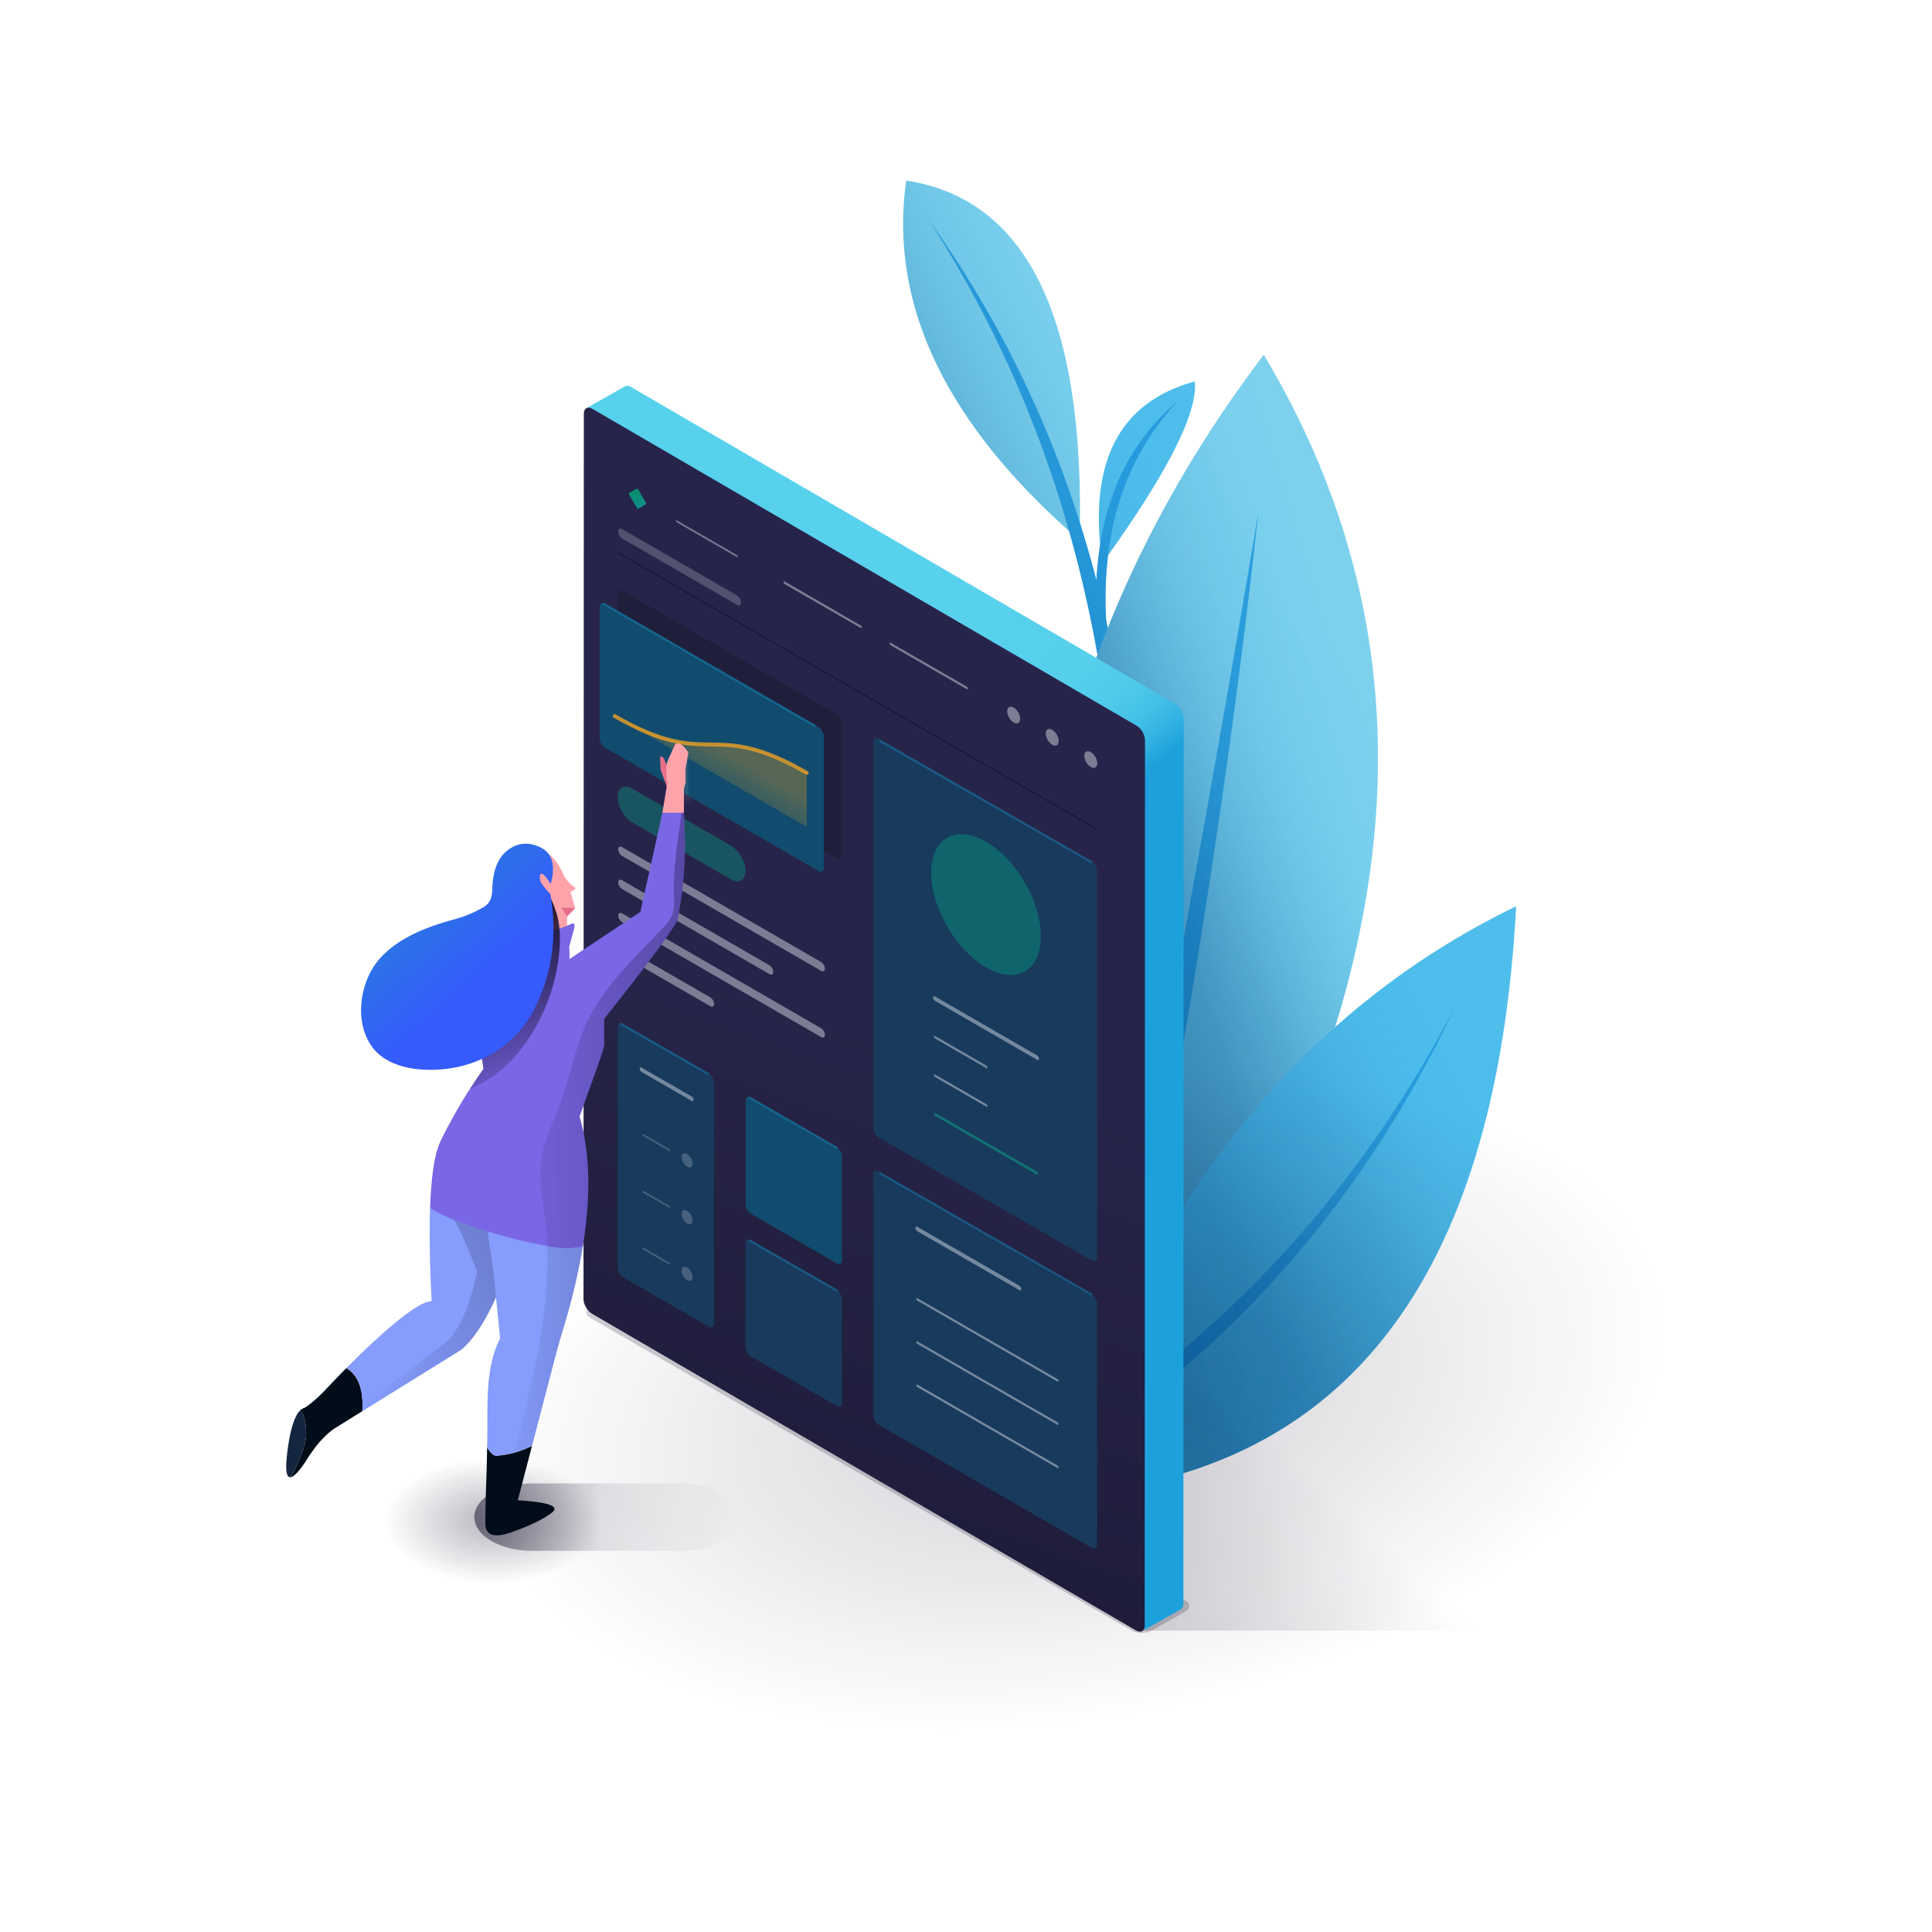<svg xmlns="http://www.w3.org/2000/svg" xmlns:xlink="http://www.w3.org/1999/xlink" viewBox="0 0 2500 2500"><defs><filter id="ac1bd941-4610-4e3a-8acd-55efe79dadec" name="AI_DesenfoqueGaussiano_4"><feGaussianBlur stdDeviation="4"/></filter><linearGradient id="ad0e6846-0ba7-43e0-8098-be5d03b26b52" x1="21.86" y1="32.92" x2="240.46" y2="32.92" gradientUnits="userSpaceOnUse"><stop offset="0" stop-color="#0f0b26" stop-opacity="0.5"/><stop offset="0.48" stop-color="#0f0b26" stop-opacity="0.1"/><stop offset="1" stop-color="#0f0b26" stop-opacity="0"/></linearGradient><linearGradient id="a6b744de-a35e-4922-ae4f-ebf85dc03fa8" x1="1816.58" y1="1110.72" x2="1489.27" y2="1208.78" gradientUnits="userSpaceOnUse"><stop offset="0" stop-color="#7dd1ed" stop-opacity="0.1"/><stop offset="0.15" stop-color="#5bc2ee" stop-opacity="0.1"/><stop offset="0.87" stop-color="#004986" stop-opacity="0.3"/></linearGradient><linearGradient id="b15787ad-5df3-493d-8e7f-c9c651fa00e6" x1="1742.74" y1="880.68" x2="1049.68" y2="1223.9" gradientUnits="userSpaceOnUse"><stop offset="0" stop-color="#7dd1ed" stop-opacity="0.1"/><stop offset="0.15" stop-color="#5bc2ee" stop-opacity="0.1"/><stop offset="0.37" stop-color="#2b83b8" stop-opacity="0.31"/><stop offset="0.59" stop-color="#0b5893" stop-opacity="0.45"/><stop offset="0.76" stop-color="#004986" stop-opacity="0.5"/></linearGradient><radialGradient id="b0b586d1-d36d-49ff-9cda-a8c7816ee796" cx="1044.97" cy="1564.31" r="766.78" gradientTransform="matrix(-0.78, 0.43, 0.62, 0.35, 1239.14, 817.66)" gradientUnits="userSpaceOnUse"><stop offset="0" stop-color="#0f0b26" stop-opacity="0.2"/><stop offset="1" stop-color="#0f0b26" stop-opacity="0"/></radialGradient><linearGradient id="b4eba133-4203-4634-9768-81256f2f9d19" x1="1659.71" y1="1658.41" x2="961.79" y2="2382.82" gradientUnits="userSpaceOnUse"><stop offset="0.15" stop-color="#0f0b26" stop-opacity="0"/><stop offset="0.67" stop-color="#0f0b26" stop-opacity="0.3"/></linearGradient><linearGradient id="ad7a250e-ac06-4c99-84bb-3580b8e97ed2" x1="1321.67" y1="1283.59" x2="1051.07" y2="943.66" gradientUnits="userSpaceOnUse"><stop offset="0.28" stop-color="#1da1dc"/><stop offset="0.35" stop-color="#33b3e2"/><stop offset="0.42" stop-color="#44c0e7"/><stop offset="0.51" stop-color="#4fcaeb"/><stop offset="0.64" stop-color="#56cfec"/><stop offset="1" stop-color="#58d1ed"/></linearGradient><linearGradient id="b940a890-cda1-4251-925f-61a90d03cae2" x1="632.62" y1="2687.39" x2="1466.23" y2="339.94" gradientUnits="userSpaceOnUse"><stop offset="0.01" stop-color="#141226"/><stop offset="0.58" stop-color="#27244b"/><stop offset="0.98" stop-color="#27244b"/><stop offset="1" stop-color="#27244b"/></linearGradient><linearGradient id="ad7451c6-c821-41db-83e3-5978a259f196" x1="-7365.73" y1="-7586.6" x2="-7321.71" y2="-7542.92" gradientTransform="matrix(0.71, 0.41, 0, 0.81, 6038.65, 9812.04)" gradientUnits="userSpaceOnUse"><stop offset="0" stop-color="#00b280"/><stop offset="1" stop-color="#1da8e0"/></linearGradient><linearGradient id="bae7dcd6-541d-469c-973e-38e128bdf371" x1="-7208.4" y1="-7194.54" x2="-7208.4" y2="-7277.06" gradientTransform="matrix(0.71, 0.41, 0, 0.81, 6038.65, 9812.04)" gradientUnits="userSpaceOnUse"><stop offset="0" stop-color="#fcc827" stop-opacity="0.05"/><stop offset="0.98" stop-color="#f9a51f" stop-opacity="0.3"/></linearGradient><radialGradient id="b813e7e1-5ef1-48c8-9d56-fb43298b7d37" cx="868.98" cy="2274.7" r="100.17" gradientTransform="translate(-579.33 125.46) scale(1.4 0.81)" gradientUnits="userSpaceOnUse"><stop offset="0" stop-color="#0f0b26" stop-opacity="0.3"/><stop offset="1" stop-color="#0f0b26" stop-opacity="0"/></radialGradient><linearGradient id="e0b65571-a1b3-498b-bd4f-3898e01b1c32" x1="431.66" y1="1759.71" x2="1506.36" y2="1154.11" gradientUnits="userSpaceOnUse"><stop offset="0" stop-color="#0f0b26" stop-opacity="0"/><stop offset="1" stop-color="#0f0b26"/></linearGradient><linearGradient id="abce1c3e-3ca6-4d2a-b564-71df464d97e6" x1="709.01" y1="1425" x2="624.2" y2="1179.84" xlink:href="#e0b65571-a1b3-498b-bd4f-3898e01b1c32"/><linearGradient id="fc79ec1f-46a8-4bdc-9221-36b70fa83a2e" x1="658.19" y1="1298.84" x2="281.85" y2="884.51" gradientUnits="userSpaceOnUse"><stop offset="0.09" stop-color="#09c997" stop-opacity="0"/><stop offset="1" stop-color="#09c997"/></linearGradient><linearGradient id="eaa8a182-a2f3-44e9-8fbb-5e9913b3a597" x1="543.88" y1="1518.77" x2="1468.83" y2="1498.23" gradientUnits="userSpaceOnUse"><stop offset="0.09" stop-color="#0f0b26" stop-opacity="0"/><stop offset="1" stop-color="#0f0b26"/></linearGradient><linearGradient id="ea9c8e52-02fd-411b-b590-e047a8429ce1" x1="883.85" y1="1052.52" x2="888.85" y2="983.61" gradientUnits="userSpaceOnUse"><stop offset="0.15" stop-color="#d4ecf6" stop-opacity="0"/><stop offset="0.59" stop-color="#718999" stop-opacity="0.25"/><stop offset="0.67" stop-color="#5d7586" stop-opacity="0.3"/></linearGradient><symbol id="e4492c9d-36b4-4ad7-acb0-d60d1dfa57e6" data-name="shadowsvgdark2OK" viewBox="0 0 262 66"><g filter="url(#ac1bd941-4610-4e3a-8acd-55efe79dadec)"><path d="M240.46,32.92c.09,15.15-21,27.43-47.19,27.42H69.36A81.87,81.87,0,0,1,61,59.92c-.78-.08-1.55-.18-2.31-.28s-1.52-.21-2.27-.34-1.49-.25-2.23-.4-1.46-.29-2.17-.46c-1.35-.3-2.66-.65-4-1L46.78,57l-2-.67c-.65-.22-1.29-.46-1.92-.71-1.26-.49-2.48-1-3.65-1.58-.59-.28-1.16-.56-1.73-.86s-1.11-.6-1.65-.91-1.06-.63-1.57-1-1-.66-1.49-1A33,33,0,0,1,30,48.25c-.43-.36-.84-.73-1.24-1.11S28,46.38,27.65,46l-.53-.58a23.09,23.09,0,0,1-1.78-2.25l-.55-.81-.39-.63c-.25-.43-.48-.86-.7-1.29s-.41-.87-.59-1.32-.34-.89-.48-1.34c-.07-.22-.14-.45-.2-.67-.12-.46-.22-.92-.31-1.38a17.35,17.35,0,0,1-.26-2.8c-.08-15.15,21-27.43,47.2-27.43H194.18c1.63,0,3.23.1,4.81.21,1.19.09,2.36.2,3.52.34s2.29.3,3.42.48q2.64.43,5.16,1l1.37.34c1.4.37,2.76.77,4.09,1.21q1,.33,1.95.69a53,53,0,0,1,8,3.71,35.91,35.91,0,0,1,8.18,6.32c.37.39.72.79,1.06,1.19s.65.8,1,1.21a20.28,20.28,0,0,1,1.94,3.17,17.58,17.58,0,0,1,1.44,4,15.25,15.25,0,0,1,.38,2.78C240.45,32.45,240.46,32.68,240.46,32.92Z" fill="url(#ad0e6846-0ba7-43e0-8098-be5d03b26b52)"/></g></symbol></defs><g id="ec721746-21d7-4bbd-a022-4e93e3eaefda" data-name="plant"><path d="M1396.94,699.07q11.54-429.14-224.31-465.42Q1138.6,475.42,1396.94,699.07Z" fill="#7dd1ed"/><path d="M1546.05,493.56Q1398.17,534,1426.45,728.84,1552.3,554.54,1546.05,493.56Z" fill="#4bbcec"/><path d="M1419.14,813.53l12.83-.9q-12.6-180.18,90.85-292.44Q1407.26,617.65,1419.14,813.53Z" fill="#1f96dc"/><path d="M1202.59,285.68l-.06-.06Q1465,692.8,1447.43,1250l23.1.71Q1488.31,685.82,1202.59,285.68Z" fill="#1f96dc"/><path d="M1635.36,459.11q-463.29,609.13-235.73,1482.43Q2021.08,1103.7,1635.36,459.11Z" fill="#7dd1ed"/><path d="M1387.56,1954.84l25.36,1.08q148.89-682.5,215.57-1293.81Q1517,1326.55,1387.56,1954.84Z" fill="#1f96dc"/><path d="M1635.36,459.11q-463.29,609.13-235.73,1482.43Q2021.08,1103.7,1635.36,459.11Z" fill="url(#a6b744de-a35e-4922-ae4f-ebf85dc03fa8)"/><path d="M1360.05,1935.32h.06q563-30.33,601.76-762.61Q1536.38,1378.79,1360.05,1935.32Z" fill="#4bbcec"/><path d="M1881.29,1306.16q-196.21,372.58-547.13,579v25.62q360.69-212.1,547.19-604.62Z" fill="#1f96dc"/><path d="M1961.87,1172.71a1017.18,1017.18,0,0,0-234.29,156.48q146-471.91-92.22-870.08-126.84,166.76-201.89,353.31c-.69-3.2-1.38-6.42-2.09-9.61a490.28,490.28,0,0,1,2.47-84.28q118.26-165.81,112.2-225-138.37,37.89-122.5,210.9a438.7,438.7,0,0,0-4.8,46.1q-9.8-37.6-21.38-74.22,4.76-407.36-224.74-442.69Q1139.51,469,1383.34,687.09A1636.37,1636.37,0,0,1,1420.09,847q-167.53,449-40.88,1010.58-22.2,14.16-45,27.61v25.62q21.67-12.75,42.72-26.16-8.69,25-16.83,50.7h.06q16.19-.87,31.94-2.33-2.23,10.92-4.49,21.85l25.36,1.08q2.82-12.93,5.6-25.82Q1925.21,1866,1961.87,1172.71Z" fill="url(#b15787ad-5df3-493d-8e7f-c9c651fa00e6)"/></g><g id="a0fc35dc-70b2-4277-9148-f8c2920a9ca2" data-name="Screen"><ellipse id="ff3cf542-3b50-4eca-929b-ce682c0543c7" data-name="shadow BG" cx="1401.48" cy="1813.67" rx="898.79" ry="499.58" transform="translate(-11.38 8.85) rotate(-0.36)" fill="url(#b0b586d1-d36d-49ff-9cda-a8c7816ee796)"/><polygon id="b7209c3f-2692-49d0-a949-b121712cb795" data-name="&lt;shadow&gt;" points="1470.23 2109.98 2078.28 2109.98 1334.16 1673.45 766.05 1699.95 1470.23 2109.98" fill="url(#b4eba133-4203-4634-9768-81256f2f9d19)"/><g id="f9197475-88c6-4e25-9e4c-6e7b554c08d5" data-name="Screen"><g id="b2d97f3f-48fc-471b-97c6-c34d52177b6b" data-name="screen"><g id="feabb5c4-8f1d-4a39-8d18-40b7467c5460" data-name="ShadowBottom" filter="url(#ac1bd941-4610-4e3a-8acd-55efe79dadec)"><path d="M1490.44,2109.94c-7.14,4.13-18.84,4.13-26,0L764.21,1705.6c-7.14-4.13-7.14-10.88,0-15l43.08-24.35c7.14-4.12,18.83-4.12,26,0l700.24,404.35c7.15,4.12,7.15,10.87,0,15Z" fill="#0f0b26" opacity="0.2"/></g><path d="M808.64,499.94c2-1.17,4.78-1,7.84.77l704.18,410c6.09,3.51,11,12,11,19l-.4,1145.61c0,3.47-1.24,5.92-3.22,7.07l-46.77,26.47S760.69,527.07,758.69,528.24Z" fill="url(#ad7a250e-ac06-4c99-84bb-3580b8e97ed2)"/><path d="M766.53,529c-6.09-3.52-11-.7-11.06,6.3l-.41,1145.61c0,7,4.9,15.51,11,19l704.18,410c6.09,3.52,11,.7,11-6.3l.41-1145.61c0-7-4.9-15.51-11-19Z" fill="url(#b940a890-cda1-4251-925f-61a90d03cae2)"/></g><g id="a6c6d8ac-6760-4fd3-bb27-40ac01ece86f" data-name="&lt;dashboard&gt;"><path d="M1082.37,1110.83l-276-159.36a15.66,15.66,0,0,1-7.1-12.24V768.87c0-4.5,3.18-6.31,7.1-4l276,159.36a15.66,15.66,0,0,1,7.1,12.24v170.36C1089.47,1111.29,1086.29,1113.1,1082.37,1110.83Z" fill="#10141b" fill-opacity="0.31"/><path d="M945.71,1137.89l-127.43-73.57c-10.51-6.07-19-20.77-19-32.83h0c0-12.06,8.53-16.91,19-10.84l127.43,73.57c10.51,6.07,19,20.77,19,32.83h0C964.75,1139.11,956.22,1144,945.71,1137.89Z" fill="#00b287" opacity="0.35"/><path d="M1062.42,1256.2,805,1107.57a11,11,0,0,1-5-8.56h0c0-3.15,2.23-4.42,5-2.83l257.43,148.62a11,11,0,0,1,5,8.57h0C1067.39,1256.52,1065.16,1257.78,1062.42,1256.2Z" fill="#fff" opacity="0.4"/><path d="M995.58,1260.46,805,1150.42a11,11,0,0,1-5-8.57h0c0-3.14,2.23-4.41,5-2.83l190.59,110a10.94,10.94,0,0,1,5,8.57h0C1000.55,1260.78,998.33,1262,995.58,1260.46Z" fill="#fff" opacity="0.4"/><path d="M1062.42,1341.89,805,1193.27a11,11,0,0,1-5-8.57h0c0-3.15,2.23-4.41,5-2.83l257.43,148.63a11,11,0,0,1,5,8.57h0C1067.39,1342.21,1065.16,1343.48,1062.42,1341.89Z" fill="#fff" opacity="0.4"/><path d="M919,1301.93l-114-65.81a11,11,0,0,1-5-8.57h0c0-3.15,2.23-4.42,5-2.83l114,65.81a11,11,0,0,1,5,8.57h0C924,1302.25,921.73,1303.52,919,1301.93Z" fill="#fff" opacity="0.4"/><path d="M916.86,1716.59l-110.52-63.81a15.63,15.63,0,0,1-7.1-12.24V1328.79c0-4.5,3.18-6.31,7.1-4l110.52,63.81a15.66,15.66,0,0,1,7.1,12.24v311.76C924,1717.05,920.78,1718.86,916.86,1716.59Z" fill="#183a5d"/><g opacity="0.01"><path d="M803.15,1323.77a6.5,6.5,0,0,1,3.19,1l110.52,63.81a15.66,15.66,0,0,1,7.1,12.24v311.76c0,3.18-1.59,5-3.91,5a6.52,6.52,0,0,1-3.19-1l-110.52-63.81a15.63,15.63,0,0,1-7.1-12.24V1328.79c0-3.19,1.59-5,3.91-5m0-2h0c-2.94,0-5.91,2.17-5.91,7v311.75a17.63,17.63,0,0,0,8.1,14l110.52,63.8a8.37,8.37,0,0,0,4.19,1.25c2.94,0,5.91-2.17,5.91-7V1400.79a17.61,17.61,0,0,0-8.1-14L807.34,1323a8.46,8.46,0,0,0-4.19-1.24Z" fill="#0f0b26"/></g><g opacity="0.01"><path d="M803.15,1323.77a6.5,6.5,0,0,1,3.19,1l110.52,63.81a15.66,15.66,0,0,1,7.1,12.24v311.76c0,3.18-1.59,5-3.91,5a6.52,6.52,0,0,1-3.19-1l-110.52-63.81a15.63,15.63,0,0,1-7.1-12.24V1328.79c0-3.19,1.59-5,3.91-5m0-3h0c-4.07,0-6.91,3.3-6.91,8v311.75a18.7,18.7,0,0,0,8.6,14.84l110.52,63.81a9.42,9.42,0,0,0,4.69,1.38c4.07,0,6.91-3.3,6.91-8V1400.79c0-5.53-3.78-12-8.6-14.84l-110.52-63.8a9.32,9.32,0,0,0-4.69-1.38Z" fill="#0f0b26"/></g><g opacity="0.01"><path d="M803.15,1323.77a6.5,6.5,0,0,1,3.19,1l110.52,63.81a15.66,15.66,0,0,1,7.1,12.24v311.76c0,3.18-1.59,5-3.91,5a6.52,6.52,0,0,1-3.19-1l-110.52-63.81a15.63,15.63,0,0,1-7.1-12.24V1328.79c0-3.19,1.59-5,3.91-5m0-4h0c-4.66,0-7.91,3.71-7.91,9v311.75a19.51,19.51,0,0,0,9.1,15.71l110.52,63.81a10.39,10.39,0,0,0,5.19,1.51c4.66,0,7.91-3.71,7.91-9V1400.79a19.49,19.49,0,0,0-9.1-15.7l-110.52-63.81a10.39,10.39,0,0,0-5.19-1.51Z" fill="#0f0b26"/></g><g opacity="0.01"><path d="M803.15,1323.77a6.5,6.5,0,0,1,3.19,1l110.52,63.81a15.66,15.66,0,0,1,7.1,12.24v311.76c0,3.18-1.59,5-3.91,5a6.52,6.52,0,0,1-3.19-1l-110.52-63.81a15.63,15.63,0,0,1-7.1-12.24V1328.79c0-3.19,1.59-5,3.91-5m0-5h0c-5.25,0-8.91,4.12-8.91,10v311.75a20.58,20.58,0,0,0,9.6,16.57l110.52,63.81a11.36,11.36,0,0,0,5.69,1.65c5.24,0,8.91-4.12,8.91-10V1400.79a20.59,20.59,0,0,0-9.6-16.57l-110.52-63.81a11.37,11.37,0,0,0-5.69-1.64Z" fill="#0f0b26"/></g><g opacity="0.5"><path d="M866.11,1489.46l-33.92-19.58a2.36,2.36,0,0,1-1.06-1.83c0-.68.48-1,1.06-.61L866.11,1487a2.35,2.35,0,0,1,1.07,1.84C867.18,1489.53,866.7,1489.8,866.11,1489.46Z" fill="#fff" opacity="0.4"/><path d="M866.11,1562.9l-33.92-19.58a2.36,2.36,0,0,1-1.06-1.83c0-.68.48-1,1.06-.61l33.92,19.58a2.35,2.35,0,0,1,1.07,1.84C867.18,1563,866.7,1563.24,866.11,1562.9Z" fill="#fff" opacity="0.4"/><path d="M866.11,1636.35l-33.92-19.59a2.36,2.36,0,0,1-1.06-1.83c0-.68.48-1,1.06-.61l33.92,19.58a2.36,2.36,0,0,1,1.07,1.84C867.18,1636.41,866.7,1636.69,866.11,1636.35Z" fill="#fff" opacity="0.4"/></g><g opacity="0.5"><ellipse cx="889.1" cy="1501.51" rx="5.78" ry="10.01" transform="translate(-636.99 655.3) rotate(-30.36)" fill="#fff" opacity="0.4"/><ellipse cx="889.1" cy="1574.95" rx="5.78" ry="10.01" transform="translate(-674.11 665.37) rotate(-30.36)" fill="#fff" opacity="0.4"/><ellipse cx="889.1" cy="1648.39" rx="5.78" ry="10.01" transform="translate(-711.23 675.44) rotate(-30.36)" fill="#fff" opacity="0.4"/></g><path d="M895,1424.56l-64.75-37.39a5.45,5.45,0,0,1-2.49-4.28c0-1.58,1.11-2.21,2.49-1.42L895,1418.86a5.46,5.46,0,0,1,2.49,4.29C897.44,1424.72,896.33,1425.35,895,1424.56Z" fill="#fff" opacity="0.4"/><path d="M1082.37,1634.6l-110.52-63.8a15.66,15.66,0,0,1-7.1-12.24V1424.34c0-4.49,3.18-6.3,7.1-4l110.52,63.81a15.66,15.66,0,0,1,7.1,12.24v134.21C1089.47,1635.06,1086.29,1636.87,1082.37,1634.6Z" fill="#114b6d"/><g opacity="0.01"><path d="M968.66,1419.33a6.47,6.47,0,0,1,3.19,1l110.52,63.81a15.66,15.66,0,0,1,7.1,12.24v134.21c0,3.18-1.59,5-3.91,5a6.41,6.41,0,0,1-3.19-1l-110.52-63.8a15.66,15.66,0,0,1-7.1-12.24V1424.34c0-3.18,1.59-5,3.91-5m0-2h0c-2.94,0-5.91,2.17-5.91,7v134.22a17.61,17.61,0,0,0,8.1,14l110.52,63.81a8.46,8.46,0,0,0,4.19,1.24c2.94,0,5.91-2.17,5.91-7V1496.35a17.61,17.61,0,0,0-8.1-14l-110.52-63.81a8.46,8.46,0,0,0-4.19-1.24Z" fill="#0f0b26"/></g><g opacity="0.01"><path d="M968.66,1419.33a6.47,6.47,0,0,1,3.19,1l110.52,63.81a15.66,15.66,0,0,1,7.1,12.24v134.21c0,3.18-1.59,5-3.91,5a6.41,6.41,0,0,1-3.19-1l-110.52-63.8a15.66,15.66,0,0,1-7.1-12.24V1424.34c0-3.18,1.59-5,3.91-5m0-3h0c-4.07,0-6.91,3.29-6.91,8v134.22a18.69,18.69,0,0,0,8.6,14.83l110.52,63.81a9.32,9.32,0,0,0,4.69,1.38c4.07,0,6.91-3.3,6.91-8V1496.35c0-5.53-3.78-12-8.6-14.84l-110.52-63.8a9.32,9.32,0,0,0-4.69-1.38Z" fill="#0f0b26"/></g><g opacity="0.01"><path d="M968.66,1419.33a6.47,6.47,0,0,1,3.19,1l110.52,63.81a15.66,15.66,0,0,1,7.1,12.24v134.21c0,3.18-1.59,5-3.91,5a6.41,6.41,0,0,1-3.19-1l-110.52-63.8a15.66,15.66,0,0,1-7.1-12.24V1424.34c0-3.18,1.59-5,3.91-5m0-4h0c-4.66,0-7.91,3.71-7.91,9v134.22a19.49,19.49,0,0,0,9.1,15.7l110.52,63.81a10.39,10.39,0,0,0,5.19,1.51c4.66,0,7.91-3.71,7.91-9V1496.35a19.48,19.48,0,0,0-9.1-15.7l-110.52-63.81a10.39,10.39,0,0,0-5.19-1.51Z" fill="#0f0b26"/></g><g opacity="0.01"><path d="M968.66,1419.33a6.47,6.47,0,0,1,3.19,1l110.52,63.81a15.66,15.66,0,0,1,7.1,12.24v134.21c0,3.18-1.59,5-3.91,5a6.41,6.41,0,0,1-3.19-1l-110.52-63.8a15.66,15.66,0,0,1-7.1-12.24V1424.34c0-3.18,1.59-5,3.91-5m0-5h0c-5.24,0-8.91,4.12-8.91,10v134.22a20.59,20.59,0,0,0,9.6,16.57l110.52,63.8a11.28,11.28,0,0,0,5.69,1.65c5.25,0,8.91-4.12,8.91-10V1496.35a20.59,20.59,0,0,0-9.6-16.57L974.35,1416a11.34,11.34,0,0,0-5.69-1.64Z" fill="#0f0b26"/></g><path d="M1082.37,1819.11,971.85,1755.3a15.63,15.63,0,0,1-7.1-12.24V1608.85c0-4.5,3.18-6.31,7.1-4l110.52,63.81a15.63,15.63,0,0,1,7.1,12.24v134.21C1089.47,1819.56,1086.29,1821.37,1082.37,1819.11Z" fill="#183a5d"/><g opacity="0.01"><path d="M968.66,1603.83a6.49,6.49,0,0,1,3.19,1l110.52,63.81a15.63,15.63,0,0,1,7.1,12.24v134.21c0,3.18-1.59,5-3.91,5a6.52,6.52,0,0,1-3.19-1L971.85,1755.3a15.63,15.63,0,0,1-7.1-12.24V1608.85c0-3.18,1.59-5,3.91-5m0-2h0c-2.94,0-5.91,2.17-5.91,7v134.21a17.61,17.61,0,0,0,8.1,14l110.52,63.81a8.37,8.37,0,0,0,4.19,1.25c2.94,0,5.91-2.17,5.91-7V1680.86a17.63,17.63,0,0,0-8.1-14l-110.52-63.8a8.37,8.37,0,0,0-4.19-1.25Z" fill="#0f0b26"/></g><g opacity="0.01"><path d="M968.66,1603.83a6.49,6.49,0,0,1,3.19,1l110.52,63.81a15.63,15.63,0,0,1,7.1,12.24v134.21c0,3.18-1.59,5-3.91,5a6.52,6.52,0,0,1-3.19-1L971.85,1755.3a15.63,15.63,0,0,1-7.1-12.24V1608.85c0-3.18,1.59-5,3.91-5m0-3h0c-4.07,0-6.91,3.3-6.91,8v134.21a18.7,18.7,0,0,0,8.6,14.84l110.52,63.81a9.42,9.42,0,0,0,4.69,1.38c4.07,0,6.91-3.3,6.91-8V1680.86a18.7,18.7,0,0,0-8.6-14.84l-110.52-63.81a9.42,9.42,0,0,0-4.69-1.38Z" fill="#0f0b26"/></g><g opacity="0.01"><path d="M968.66,1603.83a6.49,6.49,0,0,1,3.19,1l110.52,63.81a15.63,15.63,0,0,1,7.1,12.24v134.21c0,3.18-1.59,5-3.91,5a6.52,6.52,0,0,1-3.19-1L971.85,1755.3a15.63,15.63,0,0,1-7.1-12.24V1608.85c0-3.18,1.59-5,3.91-5m0-4h0c-4.66,0-7.91,3.71-7.91,9v134.21a19.51,19.51,0,0,0,9.1,15.71l110.52,63.8a10.31,10.31,0,0,0,5.19,1.52c4.66,0,7.91-3.71,7.91-9V1680.86a19.51,19.51,0,0,0-9.1-15.71l-110.52-63.81a10.39,10.39,0,0,0-5.19-1.51Z" fill="#0f0b26"/></g><g opacity="0.01"><path d="M968.66,1603.83a6.49,6.49,0,0,1,3.19,1l110.52,63.81a15.63,15.63,0,0,1,7.1,12.24v134.21c0,3.18-1.59,5-3.91,5a6.52,6.52,0,0,1-3.19-1L971.85,1755.3a15.63,15.63,0,0,1-7.1-12.24V1608.85c0-3.18,1.59-5,3.91-5m0-5h0c-5.24,0-8.91,4.12-8.91,10v134.21a20.58,20.58,0,0,0,9.6,16.57l110.52,63.81a11.38,11.38,0,0,0,5.69,1.65c5.25,0,8.91-4.12,8.91-10V1680.86a20.58,20.58,0,0,0-9.6-16.57l-110.52-63.81a11.36,11.36,0,0,0-5.69-1.65Z" fill="#0f0b26"/></g><path d="M1412.65,2002.84,1137.37,1843.9a15.61,15.61,0,0,1-7.11-12.24V1519.9c0-4.49,3.18-6.3,7.11-4l275.28,158.94a15.63,15.63,0,0,1,7.1,12.24V1998.8C1419.75,2003.29,1416.57,2005.1,1412.65,2002.84Z" fill="#183a5d"/><g opacity="0.01"><path d="M1134.18,1514.89a6.5,6.5,0,0,1,3.19,1l275.28,158.94a15.63,15.63,0,0,1,7.1,12.24V1998.8c0,3.18-1.59,5-3.91,5a6.5,6.5,0,0,1-3.19-1L1137.37,1843.9a15.61,15.61,0,0,1-7.11-12.24V1519.9c0-3.18,1.6-5,3.92-5m0-2h0c-3,0-5.92,2.17-5.92,7v311.76a17.6,17.6,0,0,0,8.11,14l275.28,158.94a8.35,8.35,0,0,0,4.19,1.24c2.94,0,5.91-2.16,5.91-7V1687a17.61,17.61,0,0,0-8.1-14l-275.28-158.94a8.46,8.46,0,0,0-4.19-1.24Z" fill="#0f0b26"/></g><g opacity="0.01"><path d="M1134.18,1514.89a6.5,6.5,0,0,1,3.19,1l275.28,158.94a15.63,15.63,0,0,1,7.1,12.24V1998.8c0,3.18-1.59,5-3.91,5a6.5,6.5,0,0,1-3.19-1L1137.37,1843.9a15.61,15.61,0,0,1-7.11-12.24V1519.9c0-3.18,1.6-5,3.92-5m0-3h0c-4.07,0-6.92,3.29-6.92,8v311.76a18.68,18.68,0,0,0,8.61,14.84l275.28,158.94a9.43,9.43,0,0,0,4.69,1.37c4.07,0,6.91-3.29,6.91-8V1687c0-5.54-3.78-12-8.6-14.84l-275.28-158.94a9.46,9.46,0,0,0-4.69-1.37Z" fill="#0f0b26"/></g><g opacity="0.01"><path d="M1134.18,1514.89a6.5,6.5,0,0,1,3.19,1l275.28,158.94a15.63,15.63,0,0,1,7.1,12.24V1998.8c0,3.18-1.59,5-3.91,5a6.5,6.5,0,0,1-3.19-1L1137.37,1843.9a15.61,15.61,0,0,1-7.11-12.24V1519.9c0-3.18,1.6-5,3.92-5m0-4h0c-4.66,0-7.92,3.7-7.92,9v311.76a19.52,19.52,0,0,0,9.11,15.71l275.28,158.93a10.32,10.32,0,0,0,5.19,1.51c4.66,0,7.91-3.7,7.91-9V1687a19.51,19.51,0,0,0-9.1-15.71L1139.37,1512.4a10.42,10.42,0,0,0-5.19-1.51Z" fill="#0f0b26"/></g><g opacity="0.01"><path d="M1134.18,1514.89a6.5,6.5,0,0,1,3.19,1l275.28,158.94a15.63,15.63,0,0,1,7.1,12.24V1998.8c0,3.18-1.59,5-3.91,5a6.5,6.5,0,0,1-3.19-1L1137.37,1843.9a15.61,15.61,0,0,1-7.11-12.24V1519.9c0-3.18,1.6-5,3.92-5m0-5h0c-5.25,0-8.92,4.12-8.92,10v311.76a20.56,20.56,0,0,0,9.61,16.57l275.28,158.94a11.37,11.37,0,0,0,5.69,1.64c5.25,0,8.91-4.11,8.91-10V1687a20.55,20.55,0,0,0-9.6-16.57l-275.28-158.94a11.4,11.4,0,0,0-5.69-1.64Z" fill="#0f0b26"/></g><path d="M1412.65,1631.13,1137.37,1472.2a15.64,15.64,0,0,1-7.11-12.24V960c0-4.5,3.18-6.31,7.11-4l275.28,158.93a15.66,15.66,0,0,1,7.1,12.24v500C1419.75,1631.59,1416.57,1633.4,1412.65,1631.13Z" fill="#183a5d"/><g opacity="0.01"><path d="M1134.18,955a6.41,6.41,0,0,1,3.19,1l275.28,158.93a15.66,15.66,0,0,1,7.1,12.24v500c0,3.18-1.59,5-3.91,5a6.52,6.52,0,0,1-3.19-1L1137.37,1472.2a15.64,15.64,0,0,1-7.11-12.24V960c0-3.18,1.6-5,3.92-5m0-2h0c-3,0-5.92,2.17-5.92,7v500a17.6,17.6,0,0,0,8.11,14l275.28,158.93a8.37,8.37,0,0,0,4.19,1.25c2.94,0,5.91-2.17,5.91-7v-500a17.61,17.61,0,0,0-8.1-14L1138.37,954.21a8.46,8.46,0,0,0-4.19-1.24Z" fill="#0f0b26"/></g><g opacity="0.01"><path d="M1134.18,955a6.41,6.41,0,0,1,3.19,1l275.28,158.93a15.66,15.66,0,0,1,7.1,12.24v500c0,3.18-1.59,5-3.91,5a6.52,6.52,0,0,1-3.19-1L1137.37,1472.2a15.64,15.64,0,0,1-7.11-12.24V960c0-3.18,1.6-5,3.92-5m0-3h0c-4.07,0-6.92,3.3-6.92,8v500a18.68,18.68,0,0,0,8.61,14.83l275.28,158.94a9.34,9.34,0,0,0,4.69,1.38c4.07,0,6.91-3.3,6.91-8v-500c0-5.53-3.78-12-8.6-14.84L1138.87,953.35a9.37,9.37,0,0,0-4.69-1.38Z" fill="#0f0b26"/></g><g opacity="0.01"><path d="M1134.18,955a6.44,6.44,0,0,1,3.19,1l275.28,158.93a15.66,15.66,0,0,1,7.1,12.24v500c0,3.18-1.59,5-3.91,5a6.52,6.52,0,0,1-3.19-1L1137.37,1472.2a15.64,15.64,0,0,1-7.11-12.24V960c0-3.18,1.6-5,3.92-5m0-4h0c-4.66,0-7.92,3.71-7.92,9v500a19.52,19.52,0,0,0,9.11,15.7l275.28,158.94a10.42,10.42,0,0,0,5.19,1.51c4.66,0,7.91-3.71,7.91-9v-500a19.48,19.48,0,0,0-9.1-15.7L1139.37,952.48a10.42,10.42,0,0,0-5.19-1.51Z" fill="#0f0b26"/></g><g opacity="0.01"><path d="M1134.18,955a6.44,6.44,0,0,1,3.19,1l275.28,158.93a15.66,15.66,0,0,1,7.1,12.24v500c0,3.18-1.59,5-3.91,5a6.52,6.52,0,0,1-3.19-1L1137.37,1472.2a15.64,15.64,0,0,1-7.11-12.24V960c0-3.18,1.6-5,3.92-5m0-5h0c-5.25,0-8.92,4.12-8.92,10v500a20.58,20.58,0,0,0,9.61,16.57l275.28,158.93a11.38,11.38,0,0,0,5.69,1.65c5.25,0,8.91-4.12,8.91-10v-500a20.57,20.57,0,0,0-9.6-16.57L1139.87,951.62a11.31,11.31,0,0,0-5.69-1.65Z" fill="#0f0b26"/></g><ellipse cx="1275.95" cy="1170.48" rx="57.76" ry="100.04" transform="translate(-416.62 805.43) rotate(-30.36)" fill="#00b287" opacity="0.35"/><path d="M1342,1371.4l-132-76.21a5.48,5.48,0,0,1-2.49-4.29c0-1.57,1.12-2.2,2.49-1.41l132,76.21a5.48,5.48,0,0,1,2.49,4.29C1344.44,1371.56,1343.32,1372.19,1342,1371.4Z" fill="#fff" opacity="0.4"/><line x1="1209.95" y1="1441.93" x2="1341.95" y2="1518.14" fill="none" stroke="#09c997" stroke-linecap="round" stroke-miterlimit="10" stroke-width="3.27" opacity="0.4"/><path d="M1276.34,1382.16,1210,1343.83a3.11,3.11,0,0,1-1.42-2.45c0-.9.63-1.26,1.42-.8l66.39,38.33a3.13,3.13,0,0,1,1.42,2.44C1277.76,1382.25,1277.12,1382.62,1276.34,1382.16Z" fill="#fff" opacity="0.4"/><path d="M1276.34,1432,1210,1393.7a3.13,3.13,0,0,1-1.42-2.45c0-.9.63-1.26,1.42-.81l66.39,38.33a3.14,3.14,0,0,1,1.42,2.45C1277.76,1432.12,1277.12,1432.48,1276.34,1432Z" fill="#fff" opacity="0.4"/><line x1="800.02" y1="715.43" x2="1419.75" y2="1073.24" fill="none" stroke="#0f0b26" stroke-miterlimit="10" stroke-width="0.82"/><ellipse cx="1311.71" cy="925.24" rx="6.85" ry="11.86" transform="translate(-287.77 789.88) rotate(-30.36)" fill="#fff" opacity="0.4"/><ellipse cx="1361.59" cy="954.04" rx="6.85" ry="11.86" transform="translate(-295.48 819.04) rotate(-30.36)" fill="#fff" opacity="0.4"/><ellipse cx="1411.47" cy="982.84" rx="6.85" ry="11.86" transform="translate(-303.2 848.2) rotate(-30.36)" fill="#fff" opacity="0.4"/><g opacity="0.51"><path d="M953.52,782.53,805.35,697A11.74,11.74,0,0,1,800,687.8c0-3.37,2.39-4.73,5.33-3l148.17,85.55a11.7,11.7,0,0,1,5.32,9.18C958.84,782.87,956.46,784.23,953.52,782.53Z" fill="#fff" opacity="0.4"/></g><path d="M1113.78,812.59l-98.42-56.82a3.11,3.11,0,0,1-1.42-2.45c0-.9.63-1.26,1.42-.81l98.42,56.83a3.14,3.14,0,0,1,1.42,2.45C1115.2,812.69,1114.56,813.05,1113.78,812.59Z" fill="#fff" opacity="0.4"/><path d="M1251,891.79,1152.53,835a3.09,3.09,0,0,1-1.42-2.44c0-.9.63-1.26,1.42-.81L1251,888.53a3.15,3.15,0,0,1,1.42,2.45C1252.37,891.88,1251.73,892.24,1251,891.79Z" fill="#fff" opacity="0.4"/><path d="M826.07,658.22c-.59.34-1.55-.21-2.13-1.23l-9.7-16.63c-.59-1-.59-2.1,0-2.44l9.62-5.56c.59-.33,1.54.22,2.13,1.23l9.62,16.59c.59,1,.59,2.11,0,2.44Z" opacity="0.75" fill="url(#ad7451c6-c821-41db-83e3-5978a259f196)"/><path d="M953.52,720.74,875.86,675.9a2.36,2.36,0,0,1-1.06-1.83c0-.68.48-1,1.06-.61l77.66,44.83a2.33,2.33,0,0,1,1.06,1.84C954.58,720.8,954.11,721.07,953.52,720.74Z" fill="#fff" opacity="0.4"/><path d="M1368.42,1787.79l-181.24-104.64a3.27,3.27,0,0,1-1.48-2.2c-.15-1.11.54-1.6,1.4-1.1l181.21,104.62a3.37,3.37,0,0,1,1.52,2.27C1370,1787.82,1369.27,1788.29,1368.42,1787.79Z" fill="#fff" opacity="0.4"/><path d="M1368.42,1843.73l-181.24-104.64a3.27,3.27,0,0,1-1.48-2.21c-.15-1.1.54-1.59,1.4-1.09l181.21,104.62a3.37,3.37,0,0,1,1.52,2.27C1370,1843.76,1369.27,1844.22,1368.42,1843.73Z" fill="#fff" opacity="0.4"/><path d="M1368.42,1899.67,1187.18,1795a3.27,3.27,0,0,1-1.48-2.21c-.15-1.1.54-1.59,1.4-1.09l181.21,104.62a3.35,3.35,0,0,1,1.52,2.27C1370,1899.69,1369.27,1900.16,1368.42,1899.67Z" fill="#fff" opacity="0.4"/><path d="M1319,1669.39l-132-76.21a5.47,5.47,0,0,1-2.48-4.28c0-1.58,1.11-2.21,2.48-1.42l132,76.21a5.5,5.5,0,0,1,2.48,4.29C1321.5,1669.55,1320.39,1670.19,1319,1669.39Z" fill="#fff" opacity="0.4"/><path d="M1058.94,1127l-276-159.36a15.66,15.66,0,0,1-7.1-12.24V785.08c0-4.5,3.18-6.31,7.1-4l276,159.37a15.63,15.63,0,0,1,7.1,12.24V1123C1066,1127.5,1062.86,1129.31,1058.94,1127Z" fill="#114b6d"/><g opacity="0.01"><path d="M779.71,780.06a6.49,6.49,0,0,1,3.19,1l276,159.37a15.63,15.63,0,0,1,7.1,12.24V1123c0,3.18-1.59,5-3.91,5a6.39,6.39,0,0,1-3.19-1l-276-159.36a15.66,15.66,0,0,1-7.1-12.24V785.08c0-3.18,1.59-5,3.91-5m0-2h0c-2.94,0-5.91,2.17-5.91,7V955.44a17.61,17.61,0,0,0,8.1,14l276,159.37a8.46,8.46,0,0,0,4.19,1.24c2.94,0,5.91-2.17,5.91-7V952.65a17.63,17.63,0,0,0-8.1-14l-276-159.36a8.37,8.37,0,0,0-4.19-1.25Z" fill="#0f0b26"/></g><g opacity="0.01"><path d="M779.71,780.06a6.49,6.49,0,0,1,3.19,1l276,159.37a15.63,15.63,0,0,1,7.1,12.24V1123c0,3.18-1.59,5-3.91,5a6.39,6.39,0,0,1-3.19-1l-276-159.36a15.66,15.66,0,0,1-7.1-12.24V785.08c0-3.18,1.59-5,3.91-5m0-3h0c-4.06,0-6.91,3.3-6.91,8V955.44c0,5.53,3.78,12,8.6,14.84l276,159.36a9.32,9.32,0,0,0,4.69,1.38c4.06,0,6.91-3.3,6.91-8V952.65a18.7,18.7,0,0,0-8.6-14.84l-276-159.37a9.42,9.42,0,0,0-4.69-1.38Z" fill="#0f0b26"/></g><g opacity="0.01"><path d="M779.71,780.06a6.49,6.49,0,0,1,3.19,1l276,159.37a15.63,15.63,0,0,1,7.1,12.24V1123c0,3.18-1.59,5-3.91,5a6.39,6.39,0,0,1-3.19-1l-276-159.36a15.66,15.66,0,0,1-7.1-12.24V785.08c0-3.18,1.59-5,3.91-5m0-4h0c-4.65,0-7.91,3.71-7.91,9V955.44a19.52,19.52,0,0,0,9.1,15.7l276,159.37a10.36,10.36,0,0,0,5.19,1.51c4.65,0,7.91-3.71,7.91-9V952.65a19.53,19.53,0,0,0-9.1-15.71l-276-159.37a10.36,10.36,0,0,0-5.19-1.51Z" fill="#0f0b26"/></g><g opacity="0.01"><path d="M779.71,780.06a6.49,6.49,0,0,1,3.19,1l276,159.37a15.63,15.63,0,0,1,7.1,12.24V1123c0,3.18-1.59,5-3.91,5a6.39,6.39,0,0,1-3.19-1l-276-159.36a15.66,15.66,0,0,1-7.1-12.24V785.08c0-3.18,1.59-5,3.91-5m0-5h0c-5.24,0-8.91,4.12-8.91,10V955.44A20.59,20.59,0,0,0,780.4,972l276,159.36a11.26,11.26,0,0,0,5.69,1.65c5.24,0,8.91-4.12,8.91-10V952.65a20.58,20.58,0,0,0-9.6-16.57l-276-159.37a11.36,11.36,0,0,0-5.69-1.65Z" fill="#0f0b26"/></g><path d="M1044,1000.07l-54.8-26s-46.65-13-58-10.49c-19.54,4.32-75.15-9-75.15-9l-60.61-28L1044,1070.08Z" fill="url(#bae7dcd6-541d-469c-973e-38e128bdf371)"/><path d="M795.39,926.57c124.28,71.75,124.28,1.74,248.56,73.5" fill="none" stroke="#f9a51f" stroke-linecap="round" stroke-miterlimit="10" stroke-opacity="0.75" stroke-width="5"/><line x1="1139.48" y1="1518.55" x2="1412.42" y2="1674.97" fill="none" stroke="#1da1dc" stroke-linecap="round" stroke-miterlimit="10" stroke-opacity="0.3" stroke-width="3"/><line x1="1139.48" y1="959.13" x2="1412.42" y2="1115.55" fill="none" stroke="#1da1dc" stroke-linecap="round" stroke-miterlimit="10" stroke-opacity="0.3" stroke-width="3"/><line x1="781.13" y1="781.34" x2="1053.75" y2="938.98" fill="none" stroke="#1da1dc" stroke-linecap="round" stroke-miterlimit="10" stroke-opacity="0.3" stroke-width="3"/><line x1="970.2" y1="1605.35" x2="1082.55" y2="1669.74" fill="none" stroke="#1da1dc" stroke-linecap="round" stroke-miterlimit="10" stroke-opacity="0.3" stroke-width="3"/><line x1="970.2" y1="1420.58" x2="1082.55" y2="1484.97" fill="none" stroke="#1da1dc" stroke-linecap="round" stroke-miterlimit="10" stroke-opacity="0.3" stroke-width="3"/><line x1="803.92" y1="1325.29" x2="916.27" y2="1389.68" fill="none" stroke="#1da1dc" stroke-linecap="round" stroke-miterlimit="10" stroke-opacity="0.3" stroke-width="3"/></g></g></g><g id="f42a8cb7-217a-4394-b940-168173387d78" data-name="woman"><g id="ad779725-ff52-4d37-b940-8265e37b810b" data-name="&lt;woman&gt;"><g id="b23ee26e-6290-4800-a19d-0c5d7cca4387" data-name="&lt;shadows&gt;"><use width="262" height="66" transform="translate(579.46 1910.77) scale(1.57 1.59)" xlink:href="#e4492c9d-36b4-4ad7-acb0-d60d1dfa57e6"/><ellipse cx="640.61" cy="1967.28" rx="140.62" ry="81.1" fill="url(#b813e7e1-5ef1-48c8-9d56-fb43298b7d37)"/></g><path d="M698.28,1097.6q-29.34-5.24-44.15,28.78l44.48,104.27,35.2-20.18v-24.64l10.49-10.89-6.08-20.77q7.37-3.43,6.15-5.61a42.84,42.84,0,0,1-14.56-15.43Q719.7,1107.74,698.28,1097.6Z" fill="#ffa3ab"/><path d="M743,1201.39q1.76-8-3.27-6.14a155.05,155.05,0,0,1-50.3,14l26.72,50.49,11.56,9.42h6.34a184.8,184.8,0,0,0,2.54-44.22Z" fill="#7a67e5"/><path d="M393.38,1872q5.61-17.57-.27-38.61-1.69-6.46-5.41-7.55-10.95,11.76-16.1,55-3.89,32.27,4.68,30.66c.34-.56.67-1.16,1-1.81A234,234,0,0,0,393.38,1872Z" fill="#14253f"/><path d="M393.11,1833.37q5.88,21,.27,38.61a234,234,0,0,1-16.1,37.73c-.33.65-.66,1.25-1,1.81q6.06-1.11,18.23-18.9,20.31-33.27,40.68-45.62l33.59-20.91q2.7-41.76-20.57-55.84-12.09,12.32-27.65,28.66-14.82,15.55-26.51,22.84a13.4,13.4,0,0,0-6.35,4.07Q391.42,1826.9,393.11,1833.37Z" fill="#010d19"/><path d="M672,1593.52q-6.44-29-31.59-49.42-29.62-24-50.23-18.64t-33.66,37.47q-1.72,48.63,1.94,120.76-21.3.6-91.77,68.26-7.9,7.63-18.44,18.3,23.27,14.09,20.57,55.84l128.38-79.68Q637.8,1711.55,672,1593.52Z" fill="#869dfd"/><path d="M420.23,1858.89l1.27-1.27-1.74,1.4.47-.13M656.4,1642a4.66,4.66,0,0,0,.27-.74q.18-.43.33-.87v-51.69l-68.93-9.82q9.09,15.39,29.33,66.79-13.32,63-37.07,88.5L435.26,1846.93l33.52-20.84,128.38-79.68q21.24-18.21,40.67-59.18h0c.22-.41.42-.84.61-1.27Q647.65,1666.51,656.4,1642Z" fill="url(#e0b65571-a1b3-498b-bd4f-3898e01b1c32)"/><path d="M628,1971.36q0,23.33,34.6,11.09t51.29-24.91q16.5-12.52-43.88-16.17L688.4,1871a124.09,124.09,0,0,1-46.09,12.75q-5.65-.15-12-11-.35,23.68-1,41.08Q628.06,1948.11,628,1971.36Z" fill="#010d19"/><path d="M638.7,1647.36l8.42,84.89q-16.2,29.71-16.37,88.5,0,29-.4,52,6.3,10.8,12,11A124.09,124.09,0,0,0,688.4,1871l30.92-118.29.07.06q3.89-15.16,7.81-27.65l2.67-9.15c.32-1,.63-2.12.94-3.2-.06.26-.13.5-.2.73q15.95-53.74,23.57-100.92-.34-48.88-19.63-52.5-49.87-4.49-108.07,2.14Z" fill="#869dfd"/><path d="M884.09,1041.63l-22-11.83L828.59,1180l-95.31,63.39q-37.93-23.65-84.16-38.28t-44,47.43l20.51,130.57a652.59,652.59,0,0,0-55.57,93.51Q558.75,1500,556.55,1563q14.57,9.69,38,18.17,68.26,24.64,129.24,33.73a112.62,112.62,0,0,0,30.39-2.27q16-98.39-4.27-167.78l22.84-63.59q6.07-16.63,9-28.12v-34.8q79.54-99.91,94.78-127.1Q891,1119.44,884.09,1041.63Z" fill="#7a67e5"/><path d="M702.89,1146.49a80.32,80.32,0,0,0-25.58-22.64l-59.18,211.32,7.55,47.89q-9.13,12.87-17.57,25.92,44-18,74.14-62.45a244.38,244.38,0,0,0,41.08-111.08q3.51-31.23-2.94-52.83T702.89,1146.49Z" fill="url(#abce1c3e-3ca6-4d2a-b564-71df464d97e6)"/><path d="M698.61,1133.46q1.89-8.94,14,10.36,9.75-36-13.22-47.22T657,1100.2q-19.15,14.41-20,51.1-.31,16-10.55,22.11A149.75,149.75,0,0,1,590.21,1189c-35.39,9.51-73.5,23.34-98.63,51.33-25.84,28.77-34,81.67-10.07,114.3,22.77,31.1,72.77,33.2,107.07,26.77,41.31-7.75,79.31-32.83,99.75-70q38.37-69.74,23.84-154.89Q696.81,1142.41,698.61,1133.46Z" fill="#355bfc"/><path d="M698.61,1133.46q1.89-8.94,14,10.36,9.75-36-13.22-47.22T657,1100.2q-19.15,14.41-20,51.1-.31,16-10.55,22.11A149.75,149.75,0,0,1,590.21,1189c-35.39,9.51-73.5,23.34-98.63,51.33-25.84,28.77-34,81.67-10.07,114.3,22.77,31.1,72.77,33.2,107.07,26.77,41.31-7.75,79.31-32.83,99.75-70q38.37-69.74,23.84-154.89Q696.81,1142.41,698.61,1133.46Z" fill="url(#fc79ec1f-46a8-4bdc-9221-36b70fa83a2e)"/><path d="M744.3,1174.94l-18.1-.47,7.61,11.36Z" fill="#e86f8a"/><path d="M884.09,1041.63l-.86-.47q-1.74,15-4.35,33-8,54.38-6.88,82.29.4,11.82.34,14A39.71,39.71,0,0,1,869.8,1184a40.19,40.19,0,0,1-5.48,9.28q-2.4,3.15-7.21,8.28-18.36,19-27.52,28.46-16.43,17-26.91,29.12-29.65,34-43.75,64.79-8.35,18-17.37,49.89-10.75,38.27-15.36,50.63t-14.56,36.4q-8.35,21.51-10.82,37.4-2.75,17.7-.27,42.41.68,7.08,2,17.77t3.27,24.85q1.53,14.22,2.2,29a511.91,511.91,0,0,1-1.94,67.06q-3.87,42.15-15.16,95.51-5.8,27.45-22.44,95.18-1.2,4.82-2.27,9.55-13.15,53.91-19.3,85.7-2.07,11.09-1.61,18.16c.09,1.07.21,2.12.34,3.14a74.16,74.16,0,0,0,16.9-4.07q34.66-12.23,51.36-24.92Q730.34,1945,670,1941.37l49.43-188.62q3.87-15.15,7.88-27.65l2.67-9.15c.27-1.07.56-2.13.87-3.2l-.14.8q15.9-53.83,23.51-100.92,16-98.39-4.27-167.78l22.17-60.38q6.75-19.85,9.69-31.33v-34.8q79.54-99.91,94.78-127.1Q891,1119.44,884.09,1041.63Z" fill="url(#eaa8a182-a2f3-44e9-8fbb-5e9913b3a597)"/><polygon points="890.71 973.63 890.71 1029.92 895.24 1032.53 895.24 1061.16 872.1 1048.79 880.35 978.41 890.71 973.63" fill="url(#ea9c8e52-02fd-411b-b590-e047a8429ce1)"/><path d="M868.4,1004l-8.15-19.64q-2.22-6.77-6.15-5.14l.67,16.76,8.28,22.58,5.35,5.14Z" fill="#e86f8a"/><path d="M887.17,1012.5V994.94l3.54-21.31q-10.37-15.57-17.1-10.55l-10.29,22.77q-2.31,9.15,0,28.26l-6.14,37.53H885v-30.39Z" fill="#ffa3ab"/></g></g></svg>